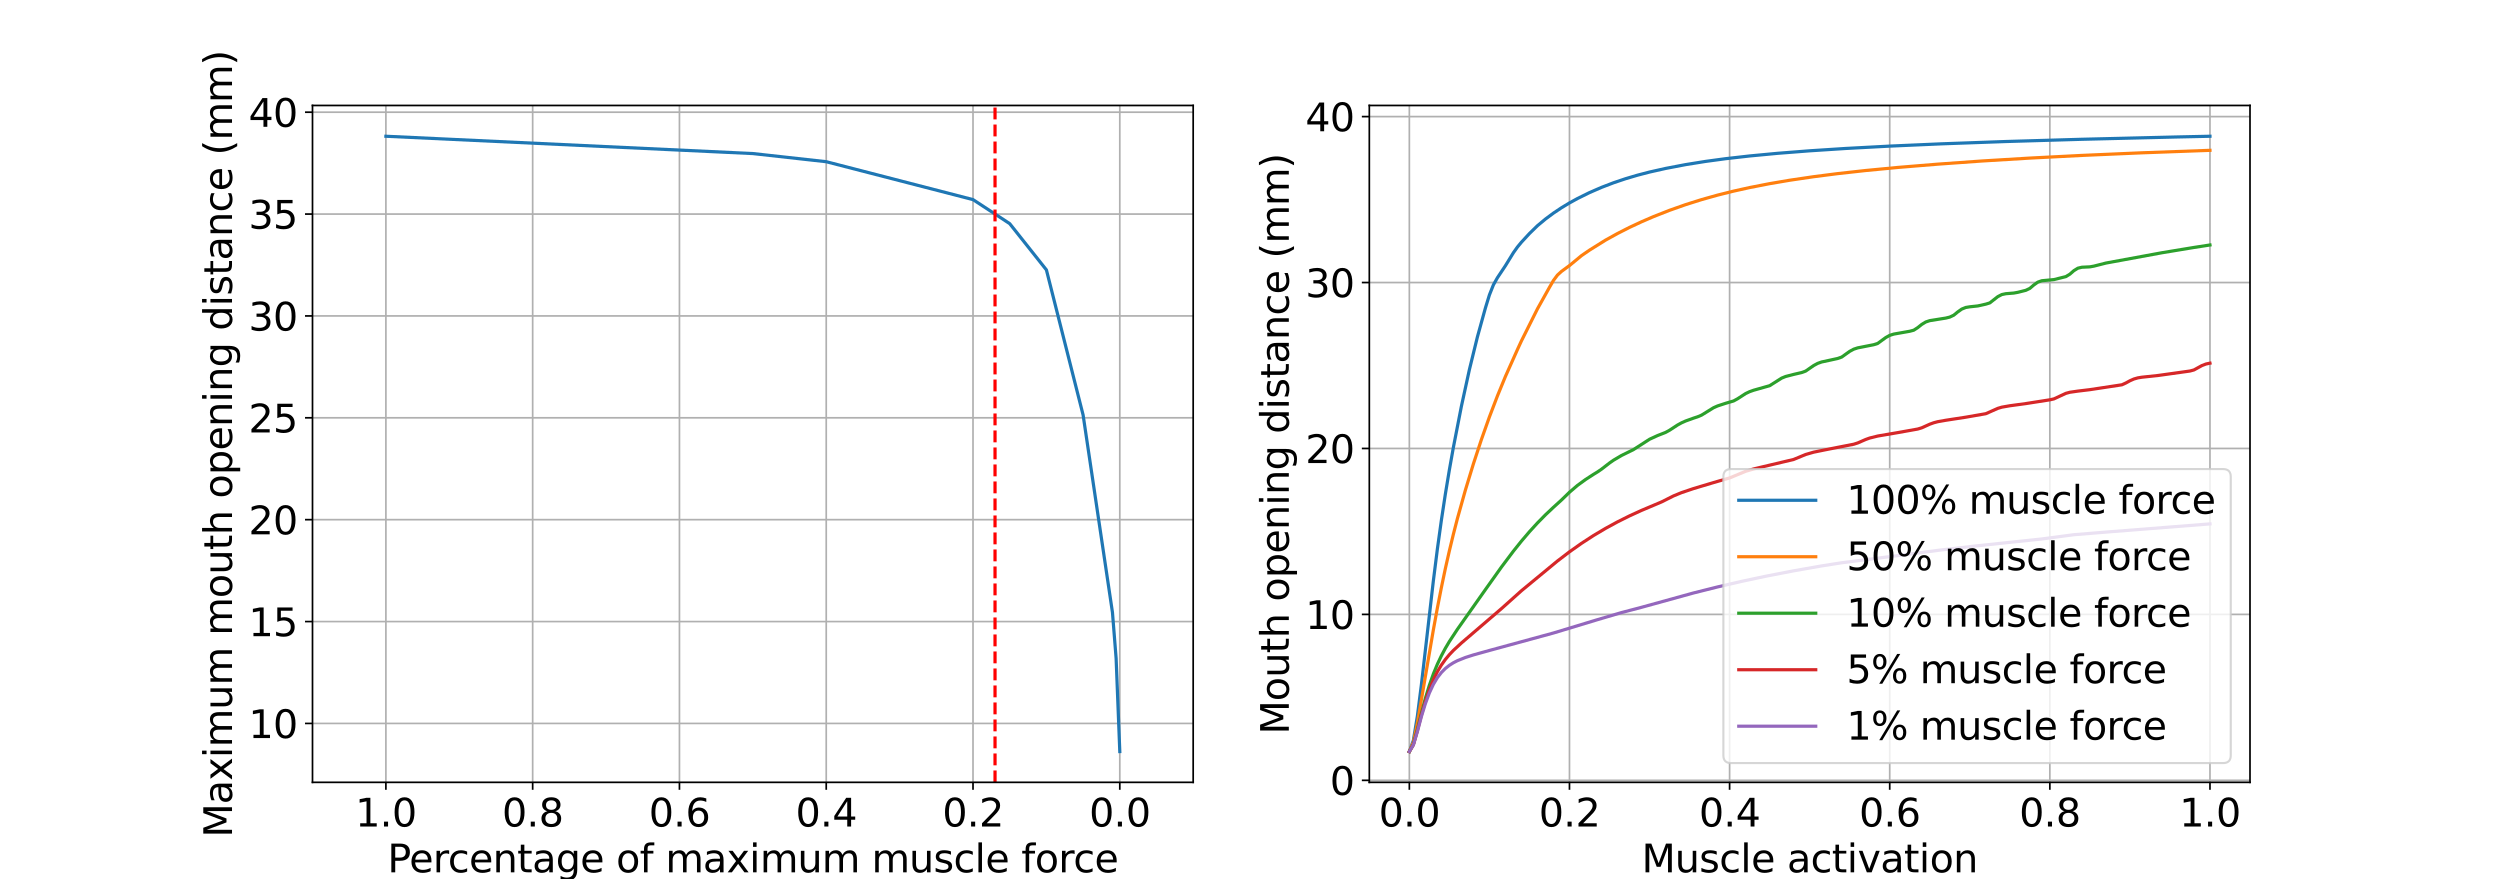 <?xml version="1.0" encoding="utf-8" standalone="no"?>
<!DOCTYPE svg PUBLIC "-//W3C//DTD SVG 1.1//EN"
  "http://www.w3.org/Graphics/SVG/1.1/DTD/svg11.dtd">
<svg height="411.12pt" version="1.1" viewBox="0 0 1169.28 411.12" width="1169.28pt" xmlns="http://www.w3.org/2000/svg" xmlns:xlink="http://www.w3.org/1999/xlink">
 <defs>
  <style type="text/css">*{stroke-linecap:butt;stroke-linejoin:round;}</style>
 </defs>
 <g id="figure_1">
  <g id="patch_1">
   <path d="M 0 411.12 
L 1169.28 411.12 
L 1169.28 0 
L 0 0 
z
" style="fill:#ffffff;"/>
  </g>
  <g id="axes_1">
   <g id="patch_2">
    <path d="M 146.16 365.897 
L 558.065 365.897 
L 558.065 49.334 
L 146.16 49.334 
z
" style="fill:#ffffff;"/>
   </g>
   <g id="matplotlib.axis_1">
    <g id="xtick_1">
     <g id="line2d_1">
      <path clip-path="url(#p19bb742f8b)" d="M 523.74 365.897 
L 523.74 49.334 
" style="fill:none;stroke:#b0b0b0;stroke-linecap:square;stroke-width:0.8;"/>
     </g>
     <g id="line2d_2">
      <defs>
       <path d="M 0 0 
L 0 3.5 
" id="m9d66e21936" style="stroke:#000000;stroke-width:0.8;"/>
      </defs>
      <g>
       <use style="stroke:#000000;stroke-width:0.8;" x="523.74" xlink:href="#m9d66e21936" y="365.897"/>
      </g>
     </g>
     <g id="text_1">
      <!-- 0.0 -->
      <g transform="translate(509.427 386.574)scale(0.18 -0.18)">
       <defs>
        <path d="M 2034 4250 
Q 1547 4250 1301 3770 
Q 1056 3291 1056 2328 
Q 1056 1369 1301 889 
Q 1547 409 2034 409 
Q 2525 409 2770 889 
Q 3016 1369 3016 2328 
Q 3016 3291 2770 3770 
Q 2525 4250 2034 4250 
z
M 2034 4750 
Q 2819 4750 3233 4129 
Q 3647 3509 3647 2328 
Q 3647 1150 3233 529 
Q 2819 -91 2034 -91 
Q 1250 -91 836 529 
Q 422 1150 422 2328 
Q 422 3509 836 4129 
Q 1250 4750 2034 4750 
z
" id="DejaVuSans-30" transform="scale(0.016)"/>
        <path d="M 684 794 
L 1344 794 
L 1344 0 
L 684 0 
L 684 794 
z
" id="DejaVuSans-2e" transform="scale(0.016)"/>
       </defs>
       <use xlink:href="#DejaVuSans-30"/>
       <use x="63.623" xlink:href="#DejaVuSans-2e"/>
       <use x="95.41" xlink:href="#DejaVuSans-30"/>
      </g>
     </g>
    </g>
    <g id="xtick_2">
     <g id="line2d_3">
      <path clip-path="url(#p19bb742f8b)" d="M 455.089 365.897 
L 455.089 49.334 
" style="fill:none;stroke:#b0b0b0;stroke-linecap:square;stroke-width:0.8;"/>
     </g>
     <g id="line2d_4">
      <g>
       <use style="stroke:#000000;stroke-width:0.8;" x="455.089" xlink:href="#m9d66e21936" y="365.897"/>
      </g>
     </g>
     <g id="text_2">
      <!-- 0.2 -->
      <g transform="translate(440.776 386.574)scale(0.18 -0.18)">
       <defs>
        <path d="M 1228 531 
L 3431 531 
L 3431 0 
L 469 0 
L 469 531 
Q 828 903 1448 1529 
Q 2069 2156 2228 2338 
Q 2531 2678 2651 2914 
Q 2772 3150 2772 3378 
Q 2772 3750 2511 3984 
Q 2250 4219 1831 4219 
Q 1534 4219 1204 4116 
Q 875 4013 500 3803 
L 500 4441 
Q 881 4594 1212 4672 
Q 1544 4750 1819 4750 
Q 2544 4750 2975 4387 
Q 3406 4025 3406 3419 
Q 3406 3131 3298 2873 
Q 3191 2616 2906 2266 
Q 2828 2175 2409 1742 
Q 1991 1309 1228 531 
z
" id="DejaVuSans-32" transform="scale(0.016)"/>
       </defs>
       <use xlink:href="#DejaVuSans-30"/>
       <use x="63.623" xlink:href="#DejaVuSans-2e"/>
       <use x="95.41" xlink:href="#DejaVuSans-32"/>
      </g>
     </g>
    </g>
    <g id="xtick_3">
     <g id="line2d_5">
      <path clip-path="url(#p19bb742f8b)" d="M 386.438 365.897 
L 386.438 49.334 
" style="fill:none;stroke:#b0b0b0;stroke-linecap:square;stroke-width:0.8;"/>
     </g>
     <g id="line2d_6">
      <g>
       <use style="stroke:#000000;stroke-width:0.8;" x="386.438" xlink:href="#m9d66e21936" y="365.897"/>
      </g>
     </g>
     <g id="text_3">
      <!-- 0.4 -->
      <g transform="translate(372.125 386.574)scale(0.18 -0.18)">
       <defs>
        <path d="M 2419 4116 
L 825 1625 
L 2419 1625 
L 2419 4116 
z
M 2253 4666 
L 3047 4666 
L 3047 1625 
L 3713 1625 
L 3713 1100 
L 3047 1100 
L 3047 0 
L 2419 0 
L 2419 1100 
L 313 1100 
L 313 1709 
L 2253 4666 
z
" id="DejaVuSans-34" transform="scale(0.016)"/>
       </defs>
       <use xlink:href="#DejaVuSans-30"/>
       <use x="63.623" xlink:href="#DejaVuSans-2e"/>
       <use x="95.41" xlink:href="#DejaVuSans-34"/>
      </g>
     </g>
    </g>
    <g id="xtick_4">
     <g id="line2d_7">
      <path clip-path="url(#p19bb742f8b)" d="M 317.787 365.897 
L 317.787 49.334 
" style="fill:none;stroke:#b0b0b0;stroke-linecap:square;stroke-width:0.8;"/>
     </g>
     <g id="line2d_8">
      <g>
       <use style="stroke:#000000;stroke-width:0.8;" x="317.787" xlink:href="#m9d66e21936" y="365.897"/>
      </g>
     </g>
     <g id="text_4">
      <!-- 0.6 -->
      <g transform="translate(303.474 386.574)scale(0.18 -0.18)">
       <defs>
        <path d="M 2113 2584 
Q 1688 2584 1439 2293 
Q 1191 2003 1191 1497 
Q 1191 994 1439 701 
Q 1688 409 2113 409 
Q 2538 409 2786 701 
Q 3034 994 3034 1497 
Q 3034 2003 2786 2293 
Q 2538 2584 2113 2584 
z
M 3366 4563 
L 3366 3988 
Q 3128 4100 2886 4159 
Q 2644 4219 2406 4219 
Q 1781 4219 1451 3797 
Q 1122 3375 1075 2522 
Q 1259 2794 1537 2939 
Q 1816 3084 2150 3084 
Q 2853 3084 3261 2657 
Q 3669 2231 3669 1497 
Q 3669 778 3244 343 
Q 2819 -91 2113 -91 
Q 1303 -91 875 529 
Q 447 1150 447 2328 
Q 447 3434 972 4092 
Q 1497 4750 2381 4750 
Q 2619 4750 2861 4703 
Q 3103 4656 3366 4563 
z
" id="DejaVuSans-36" transform="scale(0.016)"/>
       </defs>
       <use xlink:href="#DejaVuSans-30"/>
       <use x="63.623" xlink:href="#DejaVuSans-2e"/>
       <use x="95.41" xlink:href="#DejaVuSans-36"/>
      </g>
     </g>
    </g>
    <g id="xtick_5">
     <g id="line2d_9">
      <path clip-path="url(#p19bb742f8b)" d="M 249.136 365.897 
L 249.136 49.334 
" style="fill:none;stroke:#b0b0b0;stroke-linecap:square;stroke-width:0.8;"/>
     </g>
     <g id="line2d_10">
      <g>
       <use style="stroke:#000000;stroke-width:0.8;" x="249.136" xlink:href="#m9d66e21936" y="365.897"/>
      </g>
     </g>
     <g id="text_5">
      <!-- 0.8 -->
      <g transform="translate(234.824 386.574)scale(0.18 -0.18)">
       <defs>
        <path d="M 2034 2216 
Q 1584 2216 1326 1975 
Q 1069 1734 1069 1313 
Q 1069 891 1326 650 
Q 1584 409 2034 409 
Q 2484 409 2743 651 
Q 3003 894 3003 1313 
Q 3003 1734 2745 1975 
Q 2488 2216 2034 2216 
z
M 1403 2484 
Q 997 2584 770 2862 
Q 544 3141 544 3541 
Q 544 4100 942 4425 
Q 1341 4750 2034 4750 
Q 2731 4750 3128 4425 
Q 3525 4100 3525 3541 
Q 3525 3141 3298 2862 
Q 3072 2584 2669 2484 
Q 3125 2378 3379 2068 
Q 3634 1759 3634 1313 
Q 3634 634 3220 271 
Q 2806 -91 2034 -91 
Q 1263 -91 848 271 
Q 434 634 434 1313 
Q 434 1759 690 2068 
Q 947 2378 1403 2484 
z
M 1172 3481 
Q 1172 3119 1398 2916 
Q 1625 2713 2034 2713 
Q 2441 2713 2670 2916 
Q 2900 3119 2900 3481 
Q 2900 3844 2670 4047 
Q 2441 4250 2034 4250 
Q 1625 4250 1398 4047 
Q 1172 3844 1172 3481 
z
" id="DejaVuSans-38" transform="scale(0.016)"/>
       </defs>
       <use xlink:href="#DejaVuSans-30"/>
       <use x="63.623" xlink:href="#DejaVuSans-2e"/>
       <use x="95.41" xlink:href="#DejaVuSans-38"/>
      </g>
     </g>
    </g>
    <g id="xtick_6">
     <g id="line2d_11">
      <path clip-path="url(#p19bb742f8b)" d="M 180.485 365.897 
L 180.485 49.334 
" style="fill:none;stroke:#b0b0b0;stroke-linecap:square;stroke-width:0.8;"/>
     </g>
     <g id="line2d_12">
      <g>
       <use style="stroke:#000000;stroke-width:0.8;" x="180.485" xlink:href="#m9d66e21936" y="365.897"/>
      </g>
     </g>
     <g id="text_6">
      <!-- 1.0 -->
      <g transform="translate(166.173 386.574)scale(0.18 -0.18)">
       <defs>
        <path d="M 794 531 
L 1825 531 
L 1825 4091 
L 703 3866 
L 703 4441 
L 1819 4666 
L 2450 4666 
L 2450 531 
L 3481 531 
L 3481 0 
L 794 0 
L 794 531 
z
" id="DejaVuSans-31" transform="scale(0.016)"/>
       </defs>
       <use xlink:href="#DejaVuSans-31"/>
       <use x="63.623" xlink:href="#DejaVuSans-2e"/>
       <use x="95.41" xlink:href="#DejaVuSans-30"/>
      </g>
     </g>
    </g>
    <g id="text_7">
     <!-- Percentage of maximum muscle force -->
     <g transform="translate(181.225 407.995)scale(0.18 -0.18)">
      <defs>
       <path d="M 1259 4147 
L 1259 2394 
L 2053 2394 
Q 2494 2394 2734 2622 
Q 2975 2850 2975 3272 
Q 2975 3691 2734 3919 
Q 2494 4147 2053 4147 
L 1259 4147 
z
M 628 4666 
L 2053 4666 
Q 2838 4666 3239 4311 
Q 3641 3956 3641 3272 
Q 3641 2581 3239 2228 
Q 2838 1875 2053 1875 
L 1259 1875 
L 1259 0 
L 628 0 
L 628 4666 
z
" id="DejaVuSans-50" transform="scale(0.016)"/>
       <path d="M 3597 1894 
L 3597 1613 
L 953 1613 
Q 991 1019 1311 708 
Q 1631 397 2203 397 
Q 2534 397 2845 478 
Q 3156 559 3463 722 
L 3463 178 
Q 3153 47 2828 -22 
Q 2503 -91 2169 -91 
Q 1331 -91 842 396 
Q 353 884 353 1716 
Q 353 2575 817 3079 
Q 1281 3584 2069 3584 
Q 2775 3584 3186 3129 
Q 3597 2675 3597 1894 
z
M 3022 2063 
Q 3016 2534 2758 2815 
Q 2500 3097 2075 3097 
Q 1594 3097 1305 2825 
Q 1016 2553 972 2059 
L 3022 2063 
z
" id="DejaVuSans-65" transform="scale(0.016)"/>
       <path d="M 2631 2963 
Q 2534 3019 2420 3045 
Q 2306 3072 2169 3072 
Q 1681 3072 1420 2755 
Q 1159 2438 1159 1844 
L 1159 0 
L 581 0 
L 581 3500 
L 1159 3500 
L 1159 2956 
Q 1341 3275 1631 3429 
Q 1922 3584 2338 3584 
Q 2397 3584 2469 3576 
Q 2541 3569 2628 3553 
L 2631 2963 
z
" id="DejaVuSans-72" transform="scale(0.016)"/>
       <path d="M 3122 3366 
L 3122 2828 
Q 2878 2963 2633 3030 
Q 2388 3097 2138 3097 
Q 1578 3097 1268 2742 
Q 959 2388 959 1747 
Q 959 1106 1268 751 
Q 1578 397 2138 397 
Q 2388 397 2633 464 
Q 2878 531 3122 666 
L 3122 134 
Q 2881 22 2623 -34 
Q 2366 -91 2075 -91 
Q 1284 -91 818 406 
Q 353 903 353 1747 
Q 353 2603 823 3093 
Q 1294 3584 2113 3584 
Q 2378 3584 2631 3529 
Q 2884 3475 3122 3366 
z
" id="DejaVuSans-63" transform="scale(0.016)"/>
       <path d="M 3513 2113 
L 3513 0 
L 2938 0 
L 2938 2094 
Q 2938 2591 2744 2837 
Q 2550 3084 2163 3084 
Q 1697 3084 1428 2787 
Q 1159 2491 1159 1978 
L 1159 0 
L 581 0 
L 581 3500 
L 1159 3500 
L 1159 2956 
Q 1366 3272 1645 3428 
Q 1925 3584 2291 3584 
Q 2894 3584 3203 3211 
Q 3513 2838 3513 2113 
z
" id="DejaVuSans-6e" transform="scale(0.016)"/>
       <path d="M 1172 4494 
L 1172 3500 
L 2356 3500 
L 2356 3053 
L 1172 3053 
L 1172 1153 
Q 1172 725 1289 603 
Q 1406 481 1766 481 
L 2356 481 
L 2356 0 
L 1766 0 
Q 1100 0 847 248 
Q 594 497 594 1153 
L 594 3053 
L 172 3053 
L 172 3500 
L 594 3500 
L 594 4494 
L 1172 4494 
z
" id="DejaVuSans-74" transform="scale(0.016)"/>
       <path d="M 2194 1759 
Q 1497 1759 1228 1600 
Q 959 1441 959 1056 
Q 959 750 1161 570 
Q 1363 391 1709 391 
Q 2188 391 2477 730 
Q 2766 1069 2766 1631 
L 2766 1759 
L 2194 1759 
z
M 3341 1997 
L 3341 0 
L 2766 0 
L 2766 531 
Q 2569 213 2275 61 
Q 1981 -91 1556 -91 
Q 1019 -91 701 211 
Q 384 513 384 1019 
Q 384 1609 779 1909 
Q 1175 2209 1959 2209 
L 2766 2209 
L 2766 2266 
Q 2766 2663 2505 2880 
Q 2244 3097 1772 3097 
Q 1472 3097 1187 3025 
Q 903 2953 641 2809 
L 641 3341 
Q 956 3463 1253 3523 
Q 1550 3584 1831 3584 
Q 2591 3584 2966 3190 
Q 3341 2797 3341 1997 
z
" id="DejaVuSans-61" transform="scale(0.016)"/>
       <path d="M 2906 1791 
Q 2906 2416 2648 2759 
Q 2391 3103 1925 3103 
Q 1463 3103 1205 2759 
Q 947 2416 947 1791 
Q 947 1169 1205 825 
Q 1463 481 1925 481 
Q 2391 481 2648 825 
Q 2906 1169 2906 1791 
z
M 3481 434 
Q 3481 -459 3084 -895 
Q 2688 -1331 1869 -1331 
Q 1566 -1331 1297 -1286 
Q 1028 -1241 775 -1147 
L 775 -588 
Q 1028 -725 1275 -790 
Q 1522 -856 1778 -856 
Q 2344 -856 2625 -561 
Q 2906 -266 2906 331 
L 2906 616 
Q 2728 306 2450 153 
Q 2172 0 1784 0 
Q 1141 0 747 490 
Q 353 981 353 1791 
Q 353 2603 747 3093 
Q 1141 3584 1784 3584 
Q 2172 3584 2450 3431 
Q 2728 3278 2906 2969 
L 2906 3500 
L 3481 3500 
L 3481 434 
z
" id="DejaVuSans-67" transform="scale(0.016)"/>
       <path id="DejaVuSans-20" transform="scale(0.016)"/>
       <path d="M 1959 3097 
Q 1497 3097 1228 2736 
Q 959 2375 959 1747 
Q 959 1119 1226 758 
Q 1494 397 1959 397 
Q 2419 397 2687 759 
Q 2956 1122 2956 1747 
Q 2956 2369 2687 2733 
Q 2419 3097 1959 3097 
z
M 1959 3584 
Q 2709 3584 3137 3096 
Q 3566 2609 3566 1747 
Q 3566 888 3137 398 
Q 2709 -91 1959 -91 
Q 1206 -91 779 398 
Q 353 888 353 1747 
Q 353 2609 779 3096 
Q 1206 3584 1959 3584 
z
" id="DejaVuSans-6f" transform="scale(0.016)"/>
       <path d="M 2375 4863 
L 2375 4384 
L 1825 4384 
Q 1516 4384 1395 4259 
Q 1275 4134 1275 3809 
L 1275 3500 
L 2222 3500 
L 2222 3053 
L 1275 3053 
L 1275 0 
L 697 0 
L 697 3053 
L 147 3053 
L 147 3500 
L 697 3500 
L 697 3744 
Q 697 4328 969 4595 
Q 1241 4863 1831 4863 
L 2375 4863 
z
" id="DejaVuSans-66" transform="scale(0.016)"/>
       <path d="M 3328 2828 
Q 3544 3216 3844 3400 
Q 4144 3584 4550 3584 
Q 5097 3584 5394 3201 
Q 5691 2819 5691 2113 
L 5691 0 
L 5113 0 
L 5113 2094 
Q 5113 2597 4934 2840 
Q 4756 3084 4391 3084 
Q 3944 3084 3684 2787 
Q 3425 2491 3425 1978 
L 3425 0 
L 2847 0 
L 2847 2094 
Q 2847 2600 2669 2842 
Q 2491 3084 2119 3084 
Q 1678 3084 1418 2786 
Q 1159 2488 1159 1978 
L 1159 0 
L 581 0 
L 581 3500 
L 1159 3500 
L 1159 2956 
Q 1356 3278 1631 3431 
Q 1906 3584 2284 3584 
Q 2666 3584 2933 3390 
Q 3200 3197 3328 2828 
z
" id="DejaVuSans-6d" transform="scale(0.016)"/>
       <path d="M 3513 3500 
L 2247 1797 
L 3578 0 
L 2900 0 
L 1881 1375 
L 863 0 
L 184 0 
L 1544 1831 
L 300 3500 
L 978 3500 
L 1906 2253 
L 2834 3500 
L 3513 3500 
z
" id="DejaVuSans-78" transform="scale(0.016)"/>
       <path d="M 603 3500 
L 1178 3500 
L 1178 0 
L 603 0 
L 603 3500 
z
M 603 4863 
L 1178 4863 
L 1178 4134 
L 603 4134 
L 603 4863 
z
" id="DejaVuSans-69" transform="scale(0.016)"/>
       <path d="M 544 1381 
L 544 3500 
L 1119 3500 
L 1119 1403 
Q 1119 906 1312 657 
Q 1506 409 1894 409 
Q 2359 409 2629 706 
Q 2900 1003 2900 1516 
L 2900 3500 
L 3475 3500 
L 3475 0 
L 2900 0 
L 2900 538 
Q 2691 219 2414 64 
Q 2138 -91 1772 -91 
Q 1169 -91 856 284 
Q 544 659 544 1381 
z
M 1991 3584 
L 1991 3584 
z
" id="DejaVuSans-75" transform="scale(0.016)"/>
       <path d="M 2834 3397 
L 2834 2853 
Q 2591 2978 2328 3040 
Q 2066 3103 1784 3103 
Q 1356 3103 1142 2972 
Q 928 2841 928 2578 
Q 928 2378 1081 2264 
Q 1234 2150 1697 2047 
L 1894 2003 
Q 2506 1872 2764 1633 
Q 3022 1394 3022 966 
Q 3022 478 2636 193 
Q 2250 -91 1575 -91 
Q 1294 -91 989 -36 
Q 684 19 347 128 
L 347 722 
Q 666 556 975 473 
Q 1284 391 1588 391 
Q 1994 391 2212 530 
Q 2431 669 2431 922 
Q 2431 1156 2273 1281 
Q 2116 1406 1581 1522 
L 1381 1569 
Q 847 1681 609 1914 
Q 372 2147 372 2553 
Q 372 3047 722 3315 
Q 1072 3584 1716 3584 
Q 2034 3584 2315 3537 
Q 2597 3491 2834 3397 
z
" id="DejaVuSans-73" transform="scale(0.016)"/>
       <path d="M 603 4863 
L 1178 4863 
L 1178 0 
L 603 0 
L 603 4863 
z
" id="DejaVuSans-6c" transform="scale(0.016)"/>
      </defs>
      <use xlink:href="#DejaVuSans-50"/>
      <use x="56.678" xlink:href="#DejaVuSans-65"/>
      <use x="118.201" xlink:href="#DejaVuSans-72"/>
      <use x="157.064" xlink:href="#DejaVuSans-63"/>
      <use x="212.045" xlink:href="#DejaVuSans-65"/>
      <use x="273.568" xlink:href="#DejaVuSans-6e"/>
      <use x="336.947" xlink:href="#DejaVuSans-74"/>
      <use x="376.156" xlink:href="#DejaVuSans-61"/>
      <use x="437.436" xlink:href="#DejaVuSans-67"/>
      <use x="500.912" xlink:href="#DejaVuSans-65"/>
      <use x="562.436" xlink:href="#DejaVuSans-20"/>
      <use x="594.223" xlink:href="#DejaVuSans-6f"/>
      <use x="655.404" xlink:href="#DejaVuSans-66"/>
      <use x="690.609" xlink:href="#DejaVuSans-20"/>
      <use x="722.396" xlink:href="#DejaVuSans-6d"/>
      <use x="819.809" xlink:href="#DejaVuSans-61"/>
      <use x="881.088" xlink:href="#DejaVuSans-78"/>
      <use x="940.268" xlink:href="#DejaVuSans-69"/>
      <use x="968.051" xlink:href="#DejaVuSans-6d"/>
      <use x="1065.463" xlink:href="#DejaVuSans-75"/>
      <use x="1128.842" xlink:href="#DejaVuSans-6d"/>
      <use x="1226.254" xlink:href="#DejaVuSans-20"/>
      <use x="1258.041" xlink:href="#DejaVuSans-6d"/>
      <use x="1355.453" xlink:href="#DejaVuSans-75"/>
      <use x="1418.832" xlink:href="#DejaVuSans-73"/>
      <use x="1470.932" xlink:href="#DejaVuSans-63"/>
      <use x="1525.912" xlink:href="#DejaVuSans-6c"/>
      <use x="1553.695" xlink:href="#DejaVuSans-65"/>
      <use x="1615.219" xlink:href="#DejaVuSans-20"/>
      <use x="1647.006" xlink:href="#DejaVuSans-66"/>
      <use x="1682.211" xlink:href="#DejaVuSans-6f"/>
      <use x="1743.393" xlink:href="#DejaVuSans-72"/>
      <use x="1782.256" xlink:href="#DejaVuSans-63"/>
      <use x="1837.236" xlink:href="#DejaVuSans-65"/>
     </g>
    </g>
   </g>
   <g id="matplotlib.axis_2">
    <g id="ytick_1">
     <g id="line2d_13">
      <path clip-path="url(#p19bb742f8b)" d="M 146.16 338.357 
L 558.065 338.357 
" style="fill:none;stroke:#b0b0b0;stroke-linecap:square;stroke-width:0.8;"/>
     </g>
     <g id="line2d_14">
      <defs>
       <path d="M 0 0 
L -3.5 0 
" id="m3b34071231" style="stroke:#000000;stroke-width:0.8;"/>
      </defs>
      <g>
       <use style="stroke:#000000;stroke-width:0.8;" x="146.16" xlink:href="#m3b34071231" y="338.357"/>
      </g>
     </g>
     <g id="text_8">
      <!-- 10 -->
      <g transform="translate(116.255 345.196)scale(0.18 -0.18)">
       <use xlink:href="#DejaVuSans-31"/>
       <use x="63.623" xlink:href="#DejaVuSans-30"/>
      </g>
     </g>
    </g>
    <g id="ytick_2">
     <g id="line2d_15">
      <path clip-path="url(#p19bb742f8b)" d="M 146.16 290.711 
L 558.065 290.711 
" style="fill:none;stroke:#b0b0b0;stroke-linecap:square;stroke-width:0.8;"/>
     </g>
     <g id="line2d_16">
      <g>
       <use style="stroke:#000000;stroke-width:0.8;" x="146.16" xlink:href="#m3b34071231" y="290.711"/>
      </g>
     </g>
     <g id="text_9">
      <!-- 15 -->
      <g transform="translate(116.255 297.549)scale(0.18 -0.18)">
       <defs>
        <path d="M 691 4666 
L 3169 4666 
L 3169 4134 
L 1269 4134 
L 1269 2991 
Q 1406 3038 1543 3061 
Q 1681 3084 1819 3084 
Q 2600 3084 3056 2656 
Q 3513 2228 3513 1497 
Q 3513 744 3044 326 
Q 2575 -91 1722 -91 
Q 1428 -91 1123 -41 
Q 819 9 494 109 
L 494 744 
Q 775 591 1075 516 
Q 1375 441 1709 441 
Q 2250 441 2565 725 
Q 2881 1009 2881 1497 
Q 2881 1984 2565 2268 
Q 2250 2553 1709 2553 
Q 1456 2553 1204 2497 
Q 953 2441 691 2322 
L 691 4666 
z
" id="DejaVuSans-35" transform="scale(0.016)"/>
       </defs>
       <use xlink:href="#DejaVuSans-31"/>
       <use x="63.623" xlink:href="#DejaVuSans-35"/>
      </g>
     </g>
    </g>
    <g id="ytick_3">
     <g id="line2d_17">
      <path clip-path="url(#p19bb742f8b)" d="M 146.16 243.064 
L 558.065 243.064 
" style="fill:none;stroke:#b0b0b0;stroke-linecap:square;stroke-width:0.8;"/>
     </g>
     <g id="line2d_18">
      <g>
       <use style="stroke:#000000;stroke-width:0.8;" x="146.16" xlink:href="#m3b34071231" y="243.064"/>
      </g>
     </g>
     <g id="text_10">
      <!-- 20 -->
      <g transform="translate(116.255 249.903)scale(0.18 -0.18)">
       <use xlink:href="#DejaVuSans-32"/>
       <use x="63.623" xlink:href="#DejaVuSans-30"/>
      </g>
     </g>
    </g>
    <g id="ytick_4">
     <g id="line2d_19">
      <path clip-path="url(#p19bb742f8b)" d="M 146.16 195.418 
L 558.065 195.418 
" style="fill:none;stroke:#b0b0b0;stroke-linecap:square;stroke-width:0.8;"/>
     </g>
     <g id="line2d_20">
      <g>
       <use style="stroke:#000000;stroke-width:0.8;" x="146.16" xlink:href="#m3b34071231" y="195.418"/>
      </g>
     </g>
     <g id="text_11">
      <!-- 25 -->
      <g transform="translate(116.255 202.257)scale(0.18 -0.18)">
       <use xlink:href="#DejaVuSans-32"/>
       <use x="63.623" xlink:href="#DejaVuSans-35"/>
      </g>
     </g>
    </g>
    <g id="ytick_5">
     <g id="line2d_21">
      <path clip-path="url(#p19bb742f8b)" d="M 146.16 147.772 
L 558.065 147.772 
" style="fill:none;stroke:#b0b0b0;stroke-linecap:square;stroke-width:0.8;"/>
     </g>
     <g id="line2d_22">
      <g>
       <use style="stroke:#000000;stroke-width:0.8;" x="146.16" xlink:href="#m3b34071231" y="147.772"/>
      </g>
     </g>
     <g id="text_12">
      <!-- 30 -->
      <g transform="translate(116.255 154.61)scale(0.18 -0.18)">
       <defs>
        <path d="M 2597 2516 
Q 3050 2419 3304 2112 
Q 3559 1806 3559 1356 
Q 3559 666 3084 287 
Q 2609 -91 1734 -91 
Q 1441 -91 1130 -33 
Q 819 25 488 141 
L 488 750 
Q 750 597 1062 519 
Q 1375 441 1716 441 
Q 2309 441 2620 675 
Q 2931 909 2931 1356 
Q 2931 1769 2642 2001 
Q 2353 2234 1838 2234 
L 1294 2234 
L 1294 2753 
L 1863 2753 
Q 2328 2753 2575 2939 
Q 2822 3125 2822 3475 
Q 2822 3834 2567 4026 
Q 2313 4219 1838 4219 
Q 1578 4219 1281 4162 
Q 984 4106 628 3988 
L 628 4550 
Q 988 4650 1302 4700 
Q 1616 4750 1894 4750 
Q 2613 4750 3031 4423 
Q 3450 4097 3450 3541 
Q 3450 3153 3228 2886 
Q 3006 2619 2597 2516 
z
" id="DejaVuSans-33" transform="scale(0.016)"/>
       </defs>
       <use xlink:href="#DejaVuSans-33"/>
       <use x="63.623" xlink:href="#DejaVuSans-30"/>
      </g>
     </g>
    </g>
    <g id="ytick_6">
     <g id="line2d_23">
      <path clip-path="url(#p19bb742f8b)" d="M 146.16 100.125 
L 558.065 100.125 
" style="fill:none;stroke:#b0b0b0;stroke-linecap:square;stroke-width:0.8;"/>
     </g>
     <g id="line2d_24">
      <g>
       <use style="stroke:#000000;stroke-width:0.8;" x="146.16" xlink:href="#m3b34071231" y="100.125"/>
      </g>
     </g>
     <g id="text_13">
      <!-- 35 -->
      <g transform="translate(116.255 106.964)scale(0.18 -0.18)">
       <use xlink:href="#DejaVuSans-33"/>
       <use x="63.623" xlink:href="#DejaVuSans-35"/>
      </g>
     </g>
    </g>
    <g id="ytick_7">
     <g id="line2d_25">
      <path clip-path="url(#p19bb742f8b)" d="M 146.16 52.479 
L 558.065 52.479 
" style="fill:none;stroke:#b0b0b0;stroke-linecap:square;stroke-width:0.8;"/>
     </g>
     <g id="line2d_26">
      <g>
       <use style="stroke:#000000;stroke-width:0.8;" x="146.16" xlink:href="#m3b34071231" y="52.479"/>
      </g>
     </g>
     <g id="text_14">
      <!-- 40 -->
      <g transform="translate(116.255 59.318)scale(0.18 -0.18)">
       <use xlink:href="#DejaVuSans-34"/>
       <use x="63.623" xlink:href="#DejaVuSans-30"/>
      </g>
     </g>
    </g>
    <g id="text_15">
     <!-- Maximum mouth opening distance (mm) -->
     <g transform="translate(108.512 391.682)rotate(-90)scale(0.18 -0.18)">
      <defs>
       <path d="M 628 4666 
L 1569 4666 
L 2759 1491 
L 3956 4666 
L 4897 4666 
L 4897 0 
L 4281 0 
L 4281 4097 
L 3078 897 
L 2444 897 
L 1241 4097 
L 1241 0 
L 628 0 
L 628 4666 
z
" id="DejaVuSans-4d" transform="scale(0.016)"/>
       <path d="M 3513 2113 
L 3513 0 
L 2938 0 
L 2938 2094 
Q 2938 2591 2744 2837 
Q 2550 3084 2163 3084 
Q 1697 3084 1428 2787 
Q 1159 2491 1159 1978 
L 1159 0 
L 581 0 
L 581 4863 
L 1159 4863 
L 1159 2956 
Q 1366 3272 1645 3428 
Q 1925 3584 2291 3584 
Q 2894 3584 3203 3211 
Q 3513 2838 3513 2113 
z
" id="DejaVuSans-68" transform="scale(0.016)"/>
       <path d="M 1159 525 
L 1159 -1331 
L 581 -1331 
L 581 3500 
L 1159 3500 
L 1159 2969 
Q 1341 3281 1617 3432 
Q 1894 3584 2278 3584 
Q 2916 3584 3314 3078 
Q 3713 2572 3713 1747 
Q 3713 922 3314 415 
Q 2916 -91 2278 -91 
Q 1894 -91 1617 61 
Q 1341 213 1159 525 
z
M 3116 1747 
Q 3116 2381 2855 2742 
Q 2594 3103 2138 3103 
Q 1681 3103 1420 2742 
Q 1159 2381 1159 1747 
Q 1159 1113 1420 752 
Q 1681 391 2138 391 
Q 2594 391 2855 752 
Q 3116 1113 3116 1747 
z
" id="DejaVuSans-70" transform="scale(0.016)"/>
       <path d="M 2906 2969 
L 2906 4863 
L 3481 4863 
L 3481 0 
L 2906 0 
L 2906 525 
Q 2725 213 2448 61 
Q 2172 -91 1784 -91 
Q 1150 -91 751 415 
Q 353 922 353 1747 
Q 353 2572 751 3078 
Q 1150 3584 1784 3584 
Q 2172 3584 2448 3432 
Q 2725 3281 2906 2969 
z
M 947 1747 
Q 947 1113 1208 752 
Q 1469 391 1925 391 
Q 2381 391 2643 752 
Q 2906 1113 2906 1747 
Q 2906 2381 2643 2742 
Q 2381 3103 1925 3103 
Q 1469 3103 1208 2742 
Q 947 2381 947 1747 
z
" id="DejaVuSans-64" transform="scale(0.016)"/>
       <path d="M 1984 4856 
Q 1566 4138 1362 3434 
Q 1159 2731 1159 2009 
Q 1159 1288 1364 580 
Q 1569 -128 1984 -844 
L 1484 -844 
Q 1016 -109 783 600 
Q 550 1309 550 2009 
Q 550 2706 781 3412 
Q 1013 4119 1484 4856 
L 1984 4856 
z
" id="DejaVuSans-28" transform="scale(0.016)"/>
       <path d="M 513 4856 
L 1013 4856 
Q 1481 4119 1714 3412 
Q 1947 2706 1947 2009 
Q 1947 1309 1714 600 
Q 1481 -109 1013 -844 
L 513 -844 
Q 928 -128 1133 580 
Q 1338 1288 1338 2009 
Q 1338 2731 1133 3434 
Q 928 4138 513 4856 
z
" id="DejaVuSans-29" transform="scale(0.016)"/>
      </defs>
      <use xlink:href="#DejaVuSans-4d"/>
      <use x="86.279" xlink:href="#DejaVuSans-61"/>
      <use x="147.559" xlink:href="#DejaVuSans-78"/>
      <use x="206.738" xlink:href="#DejaVuSans-69"/>
      <use x="234.521" xlink:href="#DejaVuSans-6d"/>
      <use x="331.934" xlink:href="#DejaVuSans-75"/>
      <use x="395.312" xlink:href="#DejaVuSans-6d"/>
      <use x="492.725" xlink:href="#DejaVuSans-20"/>
      <use x="524.512" xlink:href="#DejaVuSans-6d"/>
      <use x="621.924" xlink:href="#DejaVuSans-6f"/>
      <use x="683.105" xlink:href="#DejaVuSans-75"/>
      <use x="746.484" xlink:href="#DejaVuSans-74"/>
      <use x="785.693" xlink:href="#DejaVuSans-68"/>
      <use x="849.072" xlink:href="#DejaVuSans-20"/>
      <use x="880.859" xlink:href="#DejaVuSans-6f"/>
      <use x="942.041" xlink:href="#DejaVuSans-70"/>
      <use x="1005.518" xlink:href="#DejaVuSans-65"/>
      <use x="1067.041" xlink:href="#DejaVuSans-6e"/>
      <use x="1130.42" xlink:href="#DejaVuSans-69"/>
      <use x="1158.203" xlink:href="#DejaVuSans-6e"/>
      <use x="1221.582" xlink:href="#DejaVuSans-67"/>
      <use x="1285.059" xlink:href="#DejaVuSans-20"/>
      <use x="1316.846" xlink:href="#DejaVuSans-64"/>
      <use x="1380.322" xlink:href="#DejaVuSans-69"/>
      <use x="1408.105" xlink:href="#DejaVuSans-73"/>
      <use x="1460.205" xlink:href="#DejaVuSans-74"/>
      <use x="1499.414" xlink:href="#DejaVuSans-61"/>
      <use x="1560.693" xlink:href="#DejaVuSans-6e"/>
      <use x="1624.072" xlink:href="#DejaVuSans-63"/>
      <use x="1679.053" xlink:href="#DejaVuSans-65"/>
      <use x="1740.576" xlink:href="#DejaVuSans-20"/>
      <use x="1772.363" xlink:href="#DejaVuSans-28"/>
      <use x="1811.377" xlink:href="#DejaVuSans-6d"/>
      <use x="1908.789" xlink:href="#DejaVuSans-6d"/>
      <use x="2006.201" xlink:href="#DejaVuSans-29"/>
     </g>
    </g>
   </g>
   <g id="line2d_27">
    <path clip-path="url(#p19bb742f8b)" d="M 180.485 63.724 
L 352.113 71.823 
L 386.438 75.635 
L 455.089 93.36 
L 472.252 104.604 
L 489.415 126.236 
L 506.577 194.084 
L 520.307 286.423 
L 522.024 307.959 
L 523.74 351.508 
" style="fill:none;stroke:#1f77b4;stroke-linecap:square;stroke-width:1.5;"/>
   </g>
   <g id="line2d_28">
    <path clip-path="url(#p19bb742f8b)" d="M 465.387 365.897 
L 465.387 49.334 
" style="fill:none;stroke:#ff0000;stroke-dasharray:5.55,2.4;stroke-dashoffset:0;stroke-width:1.5;"/>
   </g>
   <g id="patch_3">
    <path d="M 146.16 365.897 
L 146.16 49.334 
" style="fill:none;stroke:#000000;stroke-linecap:square;stroke-linejoin:miter;stroke-width:0.8;"/>
   </g>
   <g id="patch_4">
    <path d="M 558.065 365.897 
L 558.065 49.334 
" style="fill:none;stroke:#000000;stroke-linecap:square;stroke-linejoin:miter;stroke-width:0.8;"/>
   </g>
   <g id="patch_5">
    <path d="M 146.16 365.897 
L 558.065 365.897 
" style="fill:none;stroke:#000000;stroke-linecap:square;stroke-linejoin:miter;stroke-width:0.8;"/>
   </g>
   <g id="patch_6">
    <path d="M 146.16 49.334 
L 558.065 49.334 
" style="fill:none;stroke:#000000;stroke-linecap:square;stroke-linejoin:miter;stroke-width:0.8;"/>
   </g>
  </g>
  <g id="axes_2">
   <g id="patch_7">
    <path d="M 640.447 365.897 
L 1052.352 365.897 
L 1052.352 49.334 
L 640.447 49.334 
z
" style="fill:#ffffff;"/>
   </g>
   <g id="matplotlib.axis_3">
    <g id="xtick_7">
     <g id="line2d_29">
      <path clip-path="url(#p2bd399e225)" d="M 659.17 365.897 
L 659.17 49.334 
" style="fill:none;stroke:#b0b0b0;stroke-linecap:square;stroke-width:0.8;"/>
     </g>
     <g id="line2d_30">
      <g>
       <use style="stroke:#000000;stroke-width:0.8;" x="659.17" xlink:href="#m9d66e21936" y="365.897"/>
      </g>
     </g>
     <g id="text_16">
      <!-- 0.0 -->
      <g transform="translate(644.857 386.574)scale(0.18 -0.18)">
       <use xlink:href="#DejaVuSans-30"/>
       <use x="63.623" xlink:href="#DejaVuSans-2e"/>
       <use x="95.41" xlink:href="#DejaVuSans-30"/>
      </g>
     </g>
    </g>
    <g id="xtick_8">
     <g id="line2d_31">
      <path clip-path="url(#p2bd399e225)" d="M 734.061 365.897 
L 734.061 49.334 
" style="fill:none;stroke:#b0b0b0;stroke-linecap:square;stroke-width:0.8;"/>
     </g>
     <g id="line2d_32">
      <g>
       <use style="stroke:#000000;stroke-width:0.8;" x="734.061" xlink:href="#m9d66e21936" y="365.897"/>
      </g>
     </g>
     <g id="text_17">
      <!-- 0.2 -->
      <g transform="translate(719.749 386.574)scale(0.18 -0.18)">
       <use xlink:href="#DejaVuSans-30"/>
       <use x="63.623" xlink:href="#DejaVuSans-2e"/>
       <use x="95.41" xlink:href="#DejaVuSans-32"/>
      </g>
     </g>
    </g>
    <g id="xtick_9">
     <g id="line2d_33">
      <path clip-path="url(#p2bd399e225)" d="M 808.953 365.897 
L 808.953 49.334 
" style="fill:none;stroke:#b0b0b0;stroke-linecap:square;stroke-width:0.8;"/>
     </g>
     <g id="line2d_34">
      <g>
       <use style="stroke:#000000;stroke-width:0.8;" x="808.953" xlink:href="#m9d66e21936" y="365.897"/>
      </g>
     </g>
     <g id="text_18">
      <!-- 0.4 -->
      <g transform="translate(794.641 386.574)scale(0.18 -0.18)">
       <use xlink:href="#DejaVuSans-30"/>
       <use x="63.623" xlink:href="#DejaVuSans-2e"/>
       <use x="95.41" xlink:href="#DejaVuSans-34"/>
      </g>
     </g>
    </g>
    <g id="xtick_10">
     <g id="line2d_35">
      <path clip-path="url(#p2bd399e225)" d="M 883.845 365.897 
L 883.845 49.334 
" style="fill:none;stroke:#b0b0b0;stroke-linecap:square;stroke-width:0.8;"/>
     </g>
     <g id="line2d_36">
      <g>
       <use style="stroke:#000000;stroke-width:0.8;" x="883.845" xlink:href="#m9d66e21936" y="365.897"/>
      </g>
     </g>
     <g id="text_19">
      <!-- 0.6 -->
      <g transform="translate(869.532 386.574)scale(0.18 -0.18)">
       <use xlink:href="#DejaVuSans-30"/>
       <use x="63.623" xlink:href="#DejaVuSans-2e"/>
       <use x="95.41" xlink:href="#DejaVuSans-36"/>
      </g>
     </g>
    </g>
    <g id="xtick_11">
     <g id="line2d_37">
      <path clip-path="url(#p2bd399e225)" d="M 958.737 365.897 
L 958.737 49.334 
" style="fill:none;stroke:#b0b0b0;stroke-linecap:square;stroke-width:0.8;"/>
     </g>
     <g id="line2d_38">
      <g>
       <use style="stroke:#000000;stroke-width:0.8;" x="958.737" xlink:href="#m9d66e21936" y="365.897"/>
      </g>
     </g>
     <g id="text_20">
      <!-- 0.8 -->
      <g transform="translate(944.424 386.574)scale(0.18 -0.18)">
       <use xlink:href="#DejaVuSans-30"/>
       <use x="63.623" xlink:href="#DejaVuSans-2e"/>
       <use x="95.41" xlink:href="#DejaVuSans-38"/>
      </g>
     </g>
    </g>
    <g id="xtick_12">
     <g id="line2d_39">
      <path clip-path="url(#p2bd399e225)" d="M 1033.629 365.897 
L 1033.629 49.334 
" style="fill:none;stroke:#b0b0b0;stroke-linecap:square;stroke-width:0.8;"/>
     </g>
     <g id="line2d_40">
      <g>
       <use style="stroke:#000000;stroke-width:0.8;" x="1033.629" xlink:href="#m9d66e21936" y="365.897"/>
      </g>
     </g>
     <g id="text_21">
      <!-- 1.0 -->
      <g transform="translate(1019.316 386.574)scale(0.18 -0.18)">
       <use xlink:href="#DejaVuSans-31"/>
       <use x="63.623" xlink:href="#DejaVuSans-2e"/>
       <use x="95.41" xlink:href="#DejaVuSans-30"/>
      </g>
     </g>
    </g>
    <g id="text_22">
     <!-- Muscle activation -->
     <g transform="translate(767.821 407.995)scale(0.18 -0.18)">
      <defs>
       <path d="M 191 3500 
L 800 3500 
L 1894 563 
L 2988 3500 
L 3597 3500 
L 2284 0 
L 1503 0 
L 191 3500 
z
" id="DejaVuSans-76" transform="scale(0.016)"/>
      </defs>
      <use xlink:href="#DejaVuSans-4d"/>
      <use x="86.279" xlink:href="#DejaVuSans-75"/>
      <use x="149.658" xlink:href="#DejaVuSans-73"/>
      <use x="201.758" xlink:href="#DejaVuSans-63"/>
      <use x="256.738" xlink:href="#DejaVuSans-6c"/>
      <use x="284.521" xlink:href="#DejaVuSans-65"/>
      <use x="346.045" xlink:href="#DejaVuSans-20"/>
      <use x="377.832" xlink:href="#DejaVuSans-61"/>
      <use x="439.111" xlink:href="#DejaVuSans-63"/>
      <use x="494.092" xlink:href="#DejaVuSans-74"/>
      <use x="533.301" xlink:href="#DejaVuSans-69"/>
      <use x="561.084" xlink:href="#DejaVuSans-76"/>
      <use x="620.264" xlink:href="#DejaVuSans-61"/>
      <use x="681.543" xlink:href="#DejaVuSans-74"/>
      <use x="720.752" xlink:href="#DejaVuSans-69"/>
      <use x="748.535" xlink:href="#DejaVuSans-6f"/>
      <use x="809.717" xlink:href="#DejaVuSans-6e"/>
     </g>
    </g>
   </g>
   <g id="matplotlib.axis_4">
    <g id="ytick_8">
     <g id="line2d_41">
      <path clip-path="url(#p2bd399e225)" d="M 640.447 364.967 
L 1052.352 364.967 
" style="fill:none;stroke:#b0b0b0;stroke-linecap:square;stroke-width:0.8;"/>
     </g>
     <g id="line2d_42">
      <g>
       <use style="stroke:#000000;stroke-width:0.8;" x="640.447" xlink:href="#m3b34071231" y="364.967"/>
      </g>
     </g>
     <g id="text_23">
      <!-- 0 -->
      <g transform="translate(621.994 371.806)scale(0.18 -0.18)">
       <use xlink:href="#DejaVuSans-30"/>
      </g>
     </g>
    </g>
    <g id="ytick_9">
     <g id="line2d_43">
      <path clip-path="url(#p2bd399e225)" d="M 640.447 287.361 
L 1052.352 287.361 
" style="fill:none;stroke:#b0b0b0;stroke-linecap:square;stroke-width:0.8;"/>
     </g>
     <g id="line2d_44">
      <g>
       <use style="stroke:#000000;stroke-width:0.8;" x="640.447" xlink:href="#m3b34071231" y="287.361"/>
      </g>
     </g>
     <g id="text_24">
      <!-- 10 -->
      <g transform="translate(610.542 294.199)scale(0.18 -0.18)">
       <use xlink:href="#DejaVuSans-31"/>
       <use x="63.623" xlink:href="#DejaVuSans-30"/>
      </g>
     </g>
    </g>
    <g id="ytick_10">
     <g id="line2d_45">
      <path clip-path="url(#p2bd399e225)" d="M 640.447 209.754 
L 1052.352 209.754 
" style="fill:none;stroke:#b0b0b0;stroke-linecap:square;stroke-width:0.8;"/>
     </g>
     <g id="line2d_46">
      <g>
       <use style="stroke:#000000;stroke-width:0.8;" x="640.447" xlink:href="#m3b34071231" y="209.754"/>
      </g>
     </g>
     <g id="text_25">
      <!-- 20 -->
      <g transform="translate(610.542 216.593)scale(0.18 -0.18)">
       <use xlink:href="#DejaVuSans-32"/>
       <use x="63.623" xlink:href="#DejaVuSans-30"/>
      </g>
     </g>
    </g>
    <g id="ytick_11">
     <g id="line2d_47">
      <path clip-path="url(#p2bd399e225)" d="M 640.447 132.147 
L 1052.352 132.147 
" style="fill:none;stroke:#b0b0b0;stroke-linecap:square;stroke-width:0.8;"/>
     </g>
     <g id="line2d_48">
      <g>
       <use style="stroke:#000000;stroke-width:0.8;" x="640.447" xlink:href="#m3b34071231" y="132.147"/>
      </g>
     </g>
     <g id="text_26">
      <!-- 30 -->
      <g transform="translate(610.542 138.986)scale(0.18 -0.18)">
       <use xlink:href="#DejaVuSans-33"/>
       <use x="63.623" xlink:href="#DejaVuSans-30"/>
      </g>
     </g>
    </g>
    <g id="ytick_12">
     <g id="line2d_49">
      <path clip-path="url(#p2bd399e225)" d="M 640.447 54.541 
L 1052.352 54.541 
" style="fill:none;stroke:#b0b0b0;stroke-linecap:square;stroke-width:0.8;"/>
     </g>
     <g id="line2d_50">
      <g>
       <use style="stroke:#000000;stroke-width:0.8;" x="640.447" xlink:href="#m3b34071231" y="54.541"/>
      </g>
     </g>
     <g id="text_27">
      <!-- 40 -->
      <g transform="translate(610.542 61.379)scale(0.18 -0.18)">
       <use xlink:href="#DejaVuSans-34"/>
       <use x="63.623" xlink:href="#DejaVuSans-30"/>
      </g>
     </g>
    </g>
    <g id="text_28">
     <!-- Mouth opening distance (mm) -->
     <g transform="translate(602.798 343.476)rotate(-90)scale(0.18 -0.18)">
      <use xlink:href="#DejaVuSans-4d"/>
      <use x="86.279" xlink:href="#DejaVuSans-6f"/>
      <use x="147.461" xlink:href="#DejaVuSans-75"/>
      <use x="210.84" xlink:href="#DejaVuSans-74"/>
      <use x="250.049" xlink:href="#DejaVuSans-68"/>
      <use x="313.428" xlink:href="#DejaVuSans-20"/>
      <use x="345.215" xlink:href="#DejaVuSans-6f"/>
      <use x="406.396" xlink:href="#DejaVuSans-70"/>
      <use x="469.873" xlink:href="#DejaVuSans-65"/>
      <use x="531.396" xlink:href="#DejaVuSans-6e"/>
      <use x="594.775" xlink:href="#DejaVuSans-69"/>
      <use x="622.559" xlink:href="#DejaVuSans-6e"/>
      <use x="685.938" xlink:href="#DejaVuSans-67"/>
      <use x="749.414" xlink:href="#DejaVuSans-20"/>
      <use x="781.201" xlink:href="#DejaVuSans-64"/>
      <use x="844.678" xlink:href="#DejaVuSans-69"/>
      <use x="872.461" xlink:href="#DejaVuSans-73"/>
      <use x="924.561" xlink:href="#DejaVuSans-74"/>
      <use x="963.77" xlink:href="#DejaVuSans-61"/>
      <use x="1025.049" xlink:href="#DejaVuSans-6e"/>
      <use x="1088.428" xlink:href="#DejaVuSans-63"/>
      <use x="1143.408" xlink:href="#DejaVuSans-65"/>
      <use x="1204.932" xlink:href="#DejaVuSans-20"/>
      <use x="1236.719" xlink:href="#DejaVuSans-28"/>
      <use x="1275.732" xlink:href="#DejaVuSans-6d"/>
      <use x="1373.145" xlink:href="#DejaVuSans-6d"/>
      <use x="1470.557" xlink:href="#DejaVuSans-29"/>
     </g>
    </g>
   </g>
   <g id="line2d_51">
    <path clip-path="url(#p2bd399e225)" d="M 659.17 351.508 
L 661.042 346.334 
L 662.914 334.979 
L 664.786 320.347 
L 670.403 271.62 
L 672.276 256.808 
L 674.148 243.316 
L 676.02 231.029 
L 677.892 219.738 
L 679.765 209.235 
L 683.509 190.05 
L 687.254 172.883 
L 690.999 157.588 
L 694.743 144.053 
L 696.615 137.949 
L 698.488 133.23 
L 700.36 129.903 
L 704.105 124.273 
L 707.849 118.181 
L 709.722 115.545 
L 711.594 113.275 
L 715.338 109.228 
L 719.083 105.571 
L 722.828 102.456 
L 726.572 99.674 
L 730.317 97.174 
L 734.061 94.918 
L 737.806 92.855 
L 743.423 90.082 
L 749.04 87.639 
L 754.657 85.488 
L 760.274 83.596 
L 765.89 81.933 
L 771.507 80.47 
L 778.997 78.786 
L 788.358 76.995 
L 797.72 75.491 
L 807.081 74.224 
L 818.315 72.946 
L 831.421 71.706 
L 846.399 70.533 
L 863.25 69.439 
L 883.845 68.336 
L 908.185 67.267 
L 938.142 66.191 
L 973.716 65.144 
L 1018.651 64.05 
L 1033.629 63.724 
L 1033.629 63.724 
" style="fill:none;stroke:#1f77b4;stroke-linecap:square;stroke-width:1.5;"/>
   </g>
   <g id="line2d_52">
    <path clip-path="url(#p2bd399e225)" d="M 659.17 351.508 
L 661.042 347.225 
L 662.914 338.329 
L 666.659 316.433 
L 670.403 294.564 
L 672.276 284.365 
L 674.148 274.815 
L 676.02 265.867 
L 677.892 257.6 
L 679.765 249.847 
L 681.637 242.572 
L 685.382 229.201 
L 689.126 216.951 
L 692.871 205.571 
L 696.615 195.005 
L 700.36 185.2 
L 704.105 176.073 
L 709.722 163.5 
L 711.594 159.432 
L 719.083 144.46 
L 724.7 134.392 
L 726.572 131.166 
L 728.445 128.658 
L 730.317 126.944 
L 734.061 124.212 
L 739.678 119.57 
L 743.423 117 
L 750.912 112.321 
L 756.529 109.213 
L 762.146 106.354 
L 767.763 103.731 
L 773.38 101.307 
L 780.869 98.362 
L 788.358 95.719 
L 795.847 93.358 
L 803.336 91.256 
L 810.826 89.388 
L 818.315 87.726 
L 827.676 85.898 
L 837.038 84.304 
L 848.272 82.644 
L 859.505 81.205 
L 872.611 79.749 
L 887.59 78.316 
L 906.313 76.778 
L 926.908 75.303 
L 949.376 73.939 
L 973.716 72.689 
L 1001.8 71.471 
L 1033.629 70.312 
L 1033.629 70.312 
" style="fill:none;stroke:#ff7f0e;stroke-linecap:square;stroke-width:1.5;"/>
   </g>
   <g id="line2d_53">
    <path clip-path="url(#p2bd399e225)" d="M 659.17 351.508 
L 661.042 348.195 
L 662.914 341.207 
L 664.786 333.664 
L 666.659 326.652 
L 668.531 320.503 
L 670.403 315.202 
L 672.276 310.667 
L 674.148 306.706 
L 676.02 303.2 
L 677.892 300.037 
L 681.637 294.346 
L 694.743 275.76 
L 702.232 265.231 
L 707.849 257.758 
L 711.594 253.085 
L 715.338 248.695 
L 719.083 244.598 
L 722.828 240.791 
L 726.572 237.263 
L 730.317 233.866 
L 734.061 230.233 
L 737.806 227.024 
L 741.551 224.296 
L 745.295 221.871 
L 747.168 220.729 
L 749.04 219.448 
L 752.784 216.554 
L 754.657 215.244 
L 758.401 213.036 
L 764.018 210.267 
L 771.507 205.447 
L 775.252 203.721 
L 778.997 202.253 
L 780.869 201.228 
L 784.613 198.781 
L 786.486 197.758 
L 788.358 196.916 
L 792.103 195.564 
L 793.975 194.95 
L 795.847 194.157 
L 801.464 190.69 
L 803.336 189.861 
L 807.081 188.633 
L 810.826 187.53 
L 812.698 186.506 
L 816.443 184.082 
L 818.315 183.185 
L 820.187 182.519 
L 827.676 180.4 
L 833.293 176.85 
L 835.165 176.088 
L 838.91 175.12 
L 842.655 174.245 
L 844.527 173.563 
L 848.272 170.975 
L 850.144 169.961 
L 852.016 169.294 
L 855.761 168.489 
L 859.505 167.667 
L 861.378 167.006 
L 865.122 164.332 
L 866.995 163.321 
L 868.867 162.702 
L 876.356 161.23 
L 878.228 160.629 
L 881.973 157.89 
L 883.845 156.852 
L 885.718 156.262 
L 893.207 154.935 
L 895.079 154.439 
L 896.951 153.232 
L 898.824 151.733 
L 900.696 150.593 
L 902.568 149.967 
L 910.057 148.773 
L 911.93 148.309 
L 913.802 147.414 
L 915.674 145.879 
L 917.547 144.559 
L 919.419 143.805 
L 921.291 143.496 
L 925.036 143.093 
L 928.78 142.253 
L 930.653 141.671 
L 934.397 138.742 
L 936.27 137.77 
L 938.142 137.373 
L 941.886 137.064 
L 943.759 136.725 
L 947.503 135.781 
L 949.376 134.884 
L 951.248 133.278 
L 953.12 131.954 
L 954.993 131.303 
L 960.609 130.774 
L 966.226 129.374 
L 968.099 128.234 
L 969.971 126.596 
L 971.843 125.439 
L 973.716 124.992 
L 977.46 124.809 
L 979.332 124.474 
L 984.949 123.04 
L 1011.161 118.212 
L 1026.14 115.737 
L 1033.629 114.581 
L 1033.629 114.581 
" style="fill:none;stroke:#2ca02c;stroke-linecap:square;stroke-width:1.5;"/>
   </g>
   <g id="line2d_54">
    <path clip-path="url(#p2bd399e225)" d="M 659.17 351.508 
L 661.042 348.335 
L 662.914 341.776 
L 664.786 334.506 
L 666.659 328.012 
L 668.531 322.489 
L 670.403 317.903 
L 672.276 314.15 
L 674.148 311.048 
L 676.02 308.43 
L 677.892 306.183 
L 679.765 304.207 
L 683.509 300.746 
L 702.232 284.676 
L 711.594 276.292 
L 728.445 262.383 
L 734.061 258.097 
L 739.678 254.13 
L 745.295 250.483 
L 750.912 247.143 
L 756.529 244.086 
L 762.146 241.287 
L 767.763 238.717 
L 773.38 236.348 
L 777.124 234.761 
L 782.741 231.939 
L 786.486 230.402 
L 792.103 228.505 
L 801.464 225.698 
L 808.953 223.535 
L 816.443 220.436 
L 820.187 219.335 
L 827.676 217.561 
L 838.91 214.894 
L 844.527 212.571 
L 848.272 211.487 
L 853.888 210.336 
L 866.995 207.776 
L 868.867 207.179 
L 872.611 205.546 
L 874.484 204.874 
L 878.228 203.942 
L 887.59 202.34 
L 896.951 200.667 
L 898.824 200.097 
L 902.568 198.404 
L 904.44 197.727 
L 906.313 197.228 
L 910.057 196.567 
L 919.419 195.125 
L 928.78 193.494 
L 934.397 190.997 
L 936.27 190.436 
L 940.014 189.781 
L 947.503 188.76 
L 958.737 186.998 
L 960.609 186.578 
L 966.226 183.975 
L 968.099 183.466 
L 971.843 182.926 
L 977.46 182.248 
L 992.438 179.975 
L 994.311 179.116 
L 996.183 178.091 
L 998.055 177.261 
L 999.928 176.727 
L 1001.8 176.424 
L 1009.289 175.627 
L 1024.268 173.532 
L 1026.14 173.028 
L 1029.884 170.969 
L 1031.757 170.253 
L 1033.629 169.86 
L 1033.629 169.86 
" style="fill:none;stroke:#d62728;stroke-linecap:square;stroke-width:1.5;"/>
   </g>
   <g id="line2d_55">
    <path clip-path="url(#p2bd399e225)" d="M 659.17 351.508 
L 661.042 348.448 
L 662.914 342.231 
L 664.786 335.216 
L 666.659 329.136 
L 668.531 324.104 
L 670.403 320.086 
L 672.276 316.956 
L 674.148 314.542 
L 676.02 312.657 
L 677.892 311.169 
L 679.765 309.983 
L 681.637 309.018 
L 685.382 307.513 
L 689.126 306.315 
L 696.615 304.229 
L 726.572 296.06 
L 747.168 289.823 
L 758.401 286.509 
L 767.763 284.043 
L 792.103 277.33 
L 803.336 274.515 
L 814.57 271.915 
L 825.804 269.525 
L 838.91 266.983 
L 852.016 264.681 
L 861.378 263.209 
L 889.462 259.624 
L 906.313 257.421 
L 923.163 255.445 
L 943.759 253.263 
L 954.993 252.078 
L 969.971 250.091 
L 986.822 248.719 
L 1033.629 245.028 
L 1033.629 245.028 
" style="fill:none;stroke:#9467bd;stroke-linecap:square;stroke-width:1.5;"/>
   </g>
   <g id="patch_8">
    <path d="M 640.447 365.897 
L 640.447 49.334 
" style="fill:none;stroke:#000000;stroke-linecap:square;stroke-linejoin:miter;stroke-width:0.8;"/>
   </g>
   <g id="patch_9">
    <path d="M 1052.352 365.897 
L 1052.352 49.334 
" style="fill:none;stroke:#000000;stroke-linecap:square;stroke-linejoin:miter;stroke-width:0.8;"/>
   </g>
   <g id="patch_10">
    <path d="M 640.447 365.897 
L 1052.352 365.897 
" style="fill:none;stroke:#000000;stroke-linecap:square;stroke-linejoin:miter;stroke-width:0.8;"/>
   </g>
   <g id="patch_11">
    <path d="M 640.447 49.334 
L 1052.352 49.334 
" style="fill:none;stroke:#000000;stroke-linecap:square;stroke-linejoin:miter;stroke-width:0.8;"/>
   </g>
   <g id="legend_1">
    <g id="patch_12">
     <path d="M 809.642 356.897 
L 1039.752 356.897 
Q 1043.352 356.897 1043.352 353.297 
L 1043.352 222.994 
Q 1043.352 219.394 1039.752 219.394 
L 809.642 219.394 
Q 806.042 219.394 806.042 222.994 
L 806.042 353.297 
Q 806.042 356.897 809.642 356.897 
z
" style="fill:#ffffff;opacity:0.8;stroke:#cccccc;stroke-linejoin:miter;"/>
    </g>
    <g id="line2d_56">
     <path d="M 813.242 233.971 
L 849.242 233.971 
" style="fill:none;stroke:#1f77b4;stroke-linecap:square;stroke-width:1.5;"/>
    </g>
    <g id="line2d_57"/>
    <g id="text_29">
     <!-- 100% muscle force -->
     <g transform="translate(863.642 240.271)scale(0.18 -0.18)">
      <defs>
       <path d="M 4653 2053 
Q 4381 2053 4226 1822 
Q 4072 1591 4072 1178 
Q 4072 772 4226 539 
Q 4381 306 4653 306 
Q 4919 306 5073 539 
Q 5228 772 5228 1178 
Q 5228 1588 5073 1820 
Q 4919 2053 4653 2053 
z
M 4653 2450 
Q 5147 2450 5437 2106 
Q 5728 1763 5728 1178 
Q 5728 594 5436 251 
Q 5144 -91 4653 -91 
Q 4153 -91 3862 251 
Q 3572 594 3572 1178 
Q 3572 1766 3864 2108 
Q 4156 2450 4653 2450 
z
M 1428 4353 
Q 1159 4353 1004 4120 
Q 850 3888 850 3481 
Q 850 3069 1003 2837 
Q 1156 2606 1428 2606 
Q 1700 2606 1854 2837 
Q 2009 3069 2009 3481 
Q 2009 3884 1853 4118 
Q 1697 4353 1428 4353 
z
M 4250 4750 
L 4750 4750 
L 1831 -91 
L 1331 -91 
L 4250 4750 
z
M 1428 4750 
Q 1922 4750 2215 4408 
Q 2509 4066 2509 3481 
Q 2509 2891 2217 2550 
Q 1925 2209 1428 2209 
Q 931 2209 642 2551 
Q 353 2894 353 3481 
Q 353 4063 643 4406 
Q 934 4750 1428 4750 
z
" id="DejaVuSans-25" transform="scale(0.016)"/>
      </defs>
      <use xlink:href="#DejaVuSans-31"/>
      <use x="63.623" xlink:href="#DejaVuSans-30"/>
      <use x="127.246" xlink:href="#DejaVuSans-30"/>
      <use x="190.869" xlink:href="#DejaVuSans-25"/>
      <use x="285.889" xlink:href="#DejaVuSans-20"/>
      <use x="317.676" xlink:href="#DejaVuSans-6d"/>
      <use x="415.088" xlink:href="#DejaVuSans-75"/>
      <use x="478.467" xlink:href="#DejaVuSans-73"/>
      <use x="530.566" xlink:href="#DejaVuSans-63"/>
      <use x="585.547" xlink:href="#DejaVuSans-6c"/>
      <use x="613.33" xlink:href="#DejaVuSans-65"/>
      <use x="674.854" xlink:href="#DejaVuSans-20"/>
      <use x="706.641" xlink:href="#DejaVuSans-66"/>
      <use x="741.846" xlink:href="#DejaVuSans-6f"/>
      <use x="803.027" xlink:href="#DejaVuSans-72"/>
      <use x="841.891" xlink:href="#DejaVuSans-63"/>
      <use x="896.871" xlink:href="#DejaVuSans-65"/>
     </g>
    </g>
    <g id="line2d_58">
     <path d="M 813.242 260.391 
L 849.242 260.391 
" style="fill:none;stroke:#ff7f0e;stroke-linecap:square;stroke-width:1.5;"/>
    </g>
    <g id="line2d_59"/>
    <g id="text_30">
     <!-- 50% muscle force -->
     <g transform="translate(863.642 266.691)scale(0.18 -0.18)">
      <use xlink:href="#DejaVuSans-35"/>
      <use x="63.623" xlink:href="#DejaVuSans-30"/>
      <use x="127.246" xlink:href="#DejaVuSans-25"/>
      <use x="222.266" xlink:href="#DejaVuSans-20"/>
      <use x="254.053" xlink:href="#DejaVuSans-6d"/>
      <use x="351.465" xlink:href="#DejaVuSans-75"/>
      <use x="414.844" xlink:href="#DejaVuSans-73"/>
      <use x="466.943" xlink:href="#DejaVuSans-63"/>
      <use x="521.924" xlink:href="#DejaVuSans-6c"/>
      <use x="549.707" xlink:href="#DejaVuSans-65"/>
      <use x="611.23" xlink:href="#DejaVuSans-20"/>
      <use x="643.018" xlink:href="#DejaVuSans-66"/>
      <use x="678.223" xlink:href="#DejaVuSans-6f"/>
      <use x="739.404" xlink:href="#DejaVuSans-72"/>
      <use x="778.268" xlink:href="#DejaVuSans-63"/>
      <use x="833.248" xlink:href="#DejaVuSans-65"/>
     </g>
    </g>
    <g id="line2d_60">
     <path d="M 813.242 286.812 
L 849.242 286.812 
" style="fill:none;stroke:#2ca02c;stroke-linecap:square;stroke-width:1.5;"/>
    </g>
    <g id="line2d_61"/>
    <g id="text_31">
     <!-- 10% muscle force -->
     <g transform="translate(863.642 293.112)scale(0.18 -0.18)">
      <use xlink:href="#DejaVuSans-31"/>
      <use x="63.623" xlink:href="#DejaVuSans-30"/>
      <use x="127.246" xlink:href="#DejaVuSans-25"/>
      <use x="222.266" xlink:href="#DejaVuSans-20"/>
      <use x="254.053" xlink:href="#DejaVuSans-6d"/>
      <use x="351.465" xlink:href="#DejaVuSans-75"/>
      <use x="414.844" xlink:href="#DejaVuSans-73"/>
      <use x="466.943" xlink:href="#DejaVuSans-63"/>
      <use x="521.924" xlink:href="#DejaVuSans-6c"/>
      <use x="549.707" xlink:href="#DejaVuSans-65"/>
      <use x="611.23" xlink:href="#DejaVuSans-20"/>
      <use x="643.018" xlink:href="#DejaVuSans-66"/>
      <use x="678.223" xlink:href="#DejaVuSans-6f"/>
      <use x="739.404" xlink:href="#DejaVuSans-72"/>
      <use x="778.268" xlink:href="#DejaVuSans-63"/>
      <use x="833.248" xlink:href="#DejaVuSans-65"/>
     </g>
    </g>
    <g id="line2d_62">
     <path d="M 813.242 313.233 
L 849.242 313.233 
" style="fill:none;stroke:#d62728;stroke-linecap:square;stroke-width:1.5;"/>
    </g>
    <g id="line2d_63"/>
    <g id="text_32">
     <!-- 5% muscle force -->
     <g transform="translate(863.642 319.533)scale(0.18 -0.18)">
      <use xlink:href="#DejaVuSans-35"/>
      <use x="63.623" xlink:href="#DejaVuSans-25"/>
      <use x="158.643" xlink:href="#DejaVuSans-20"/>
      <use x="190.43" xlink:href="#DejaVuSans-6d"/>
      <use x="287.842" xlink:href="#DejaVuSans-75"/>
      <use x="351.221" xlink:href="#DejaVuSans-73"/>
      <use x="403.32" xlink:href="#DejaVuSans-63"/>
      <use x="458.301" xlink:href="#DejaVuSans-6c"/>
      <use x="486.084" xlink:href="#DejaVuSans-65"/>
      <use x="547.607" xlink:href="#DejaVuSans-20"/>
      <use x="579.395" xlink:href="#DejaVuSans-66"/>
      <use x="614.6" xlink:href="#DejaVuSans-6f"/>
      <use x="675.781" xlink:href="#DejaVuSans-72"/>
      <use x="714.645" xlink:href="#DejaVuSans-63"/>
      <use x="769.625" xlink:href="#DejaVuSans-65"/>
     </g>
    </g>
    <g id="line2d_64">
     <path d="M 813.242 339.653 
L 849.242 339.653 
" style="fill:none;stroke:#9467bd;stroke-linecap:square;stroke-width:1.5;"/>
    </g>
    <g id="line2d_65"/>
    <g id="text_33">
     <!-- 1% muscle force -->
     <g transform="translate(863.642 345.953)scale(0.18 -0.18)">
      <use xlink:href="#DejaVuSans-31"/>
      <use x="63.623" xlink:href="#DejaVuSans-25"/>
      <use x="158.643" xlink:href="#DejaVuSans-20"/>
      <use x="190.43" xlink:href="#DejaVuSans-6d"/>
      <use x="287.842" xlink:href="#DejaVuSans-75"/>
      <use x="351.221" xlink:href="#DejaVuSans-73"/>
      <use x="403.32" xlink:href="#DejaVuSans-63"/>
      <use x="458.301" xlink:href="#DejaVuSans-6c"/>
      <use x="486.084" xlink:href="#DejaVuSans-65"/>
      <use x="547.607" xlink:href="#DejaVuSans-20"/>
      <use x="579.395" xlink:href="#DejaVuSans-66"/>
      <use x="614.6" xlink:href="#DejaVuSans-6f"/>
      <use x="675.781" xlink:href="#DejaVuSans-72"/>
      <use x="714.645" xlink:href="#DejaVuSans-63"/>
      <use x="769.625" xlink:href="#DejaVuSans-65"/>
     </g>
    </g>
   </g>
  </g>
 </g>
 <defs>
  <clipPath id="p19bb742f8b">
   <rect height="316.562" width="411.905" x="146.16" y="49.334"/>
  </clipPath>
  <clipPath id="p2bd399e225">
   <rect height="316.562" width="411.905" x="640.447" y="49.334"/>
  </clipPath>
 </defs>
</svg>
